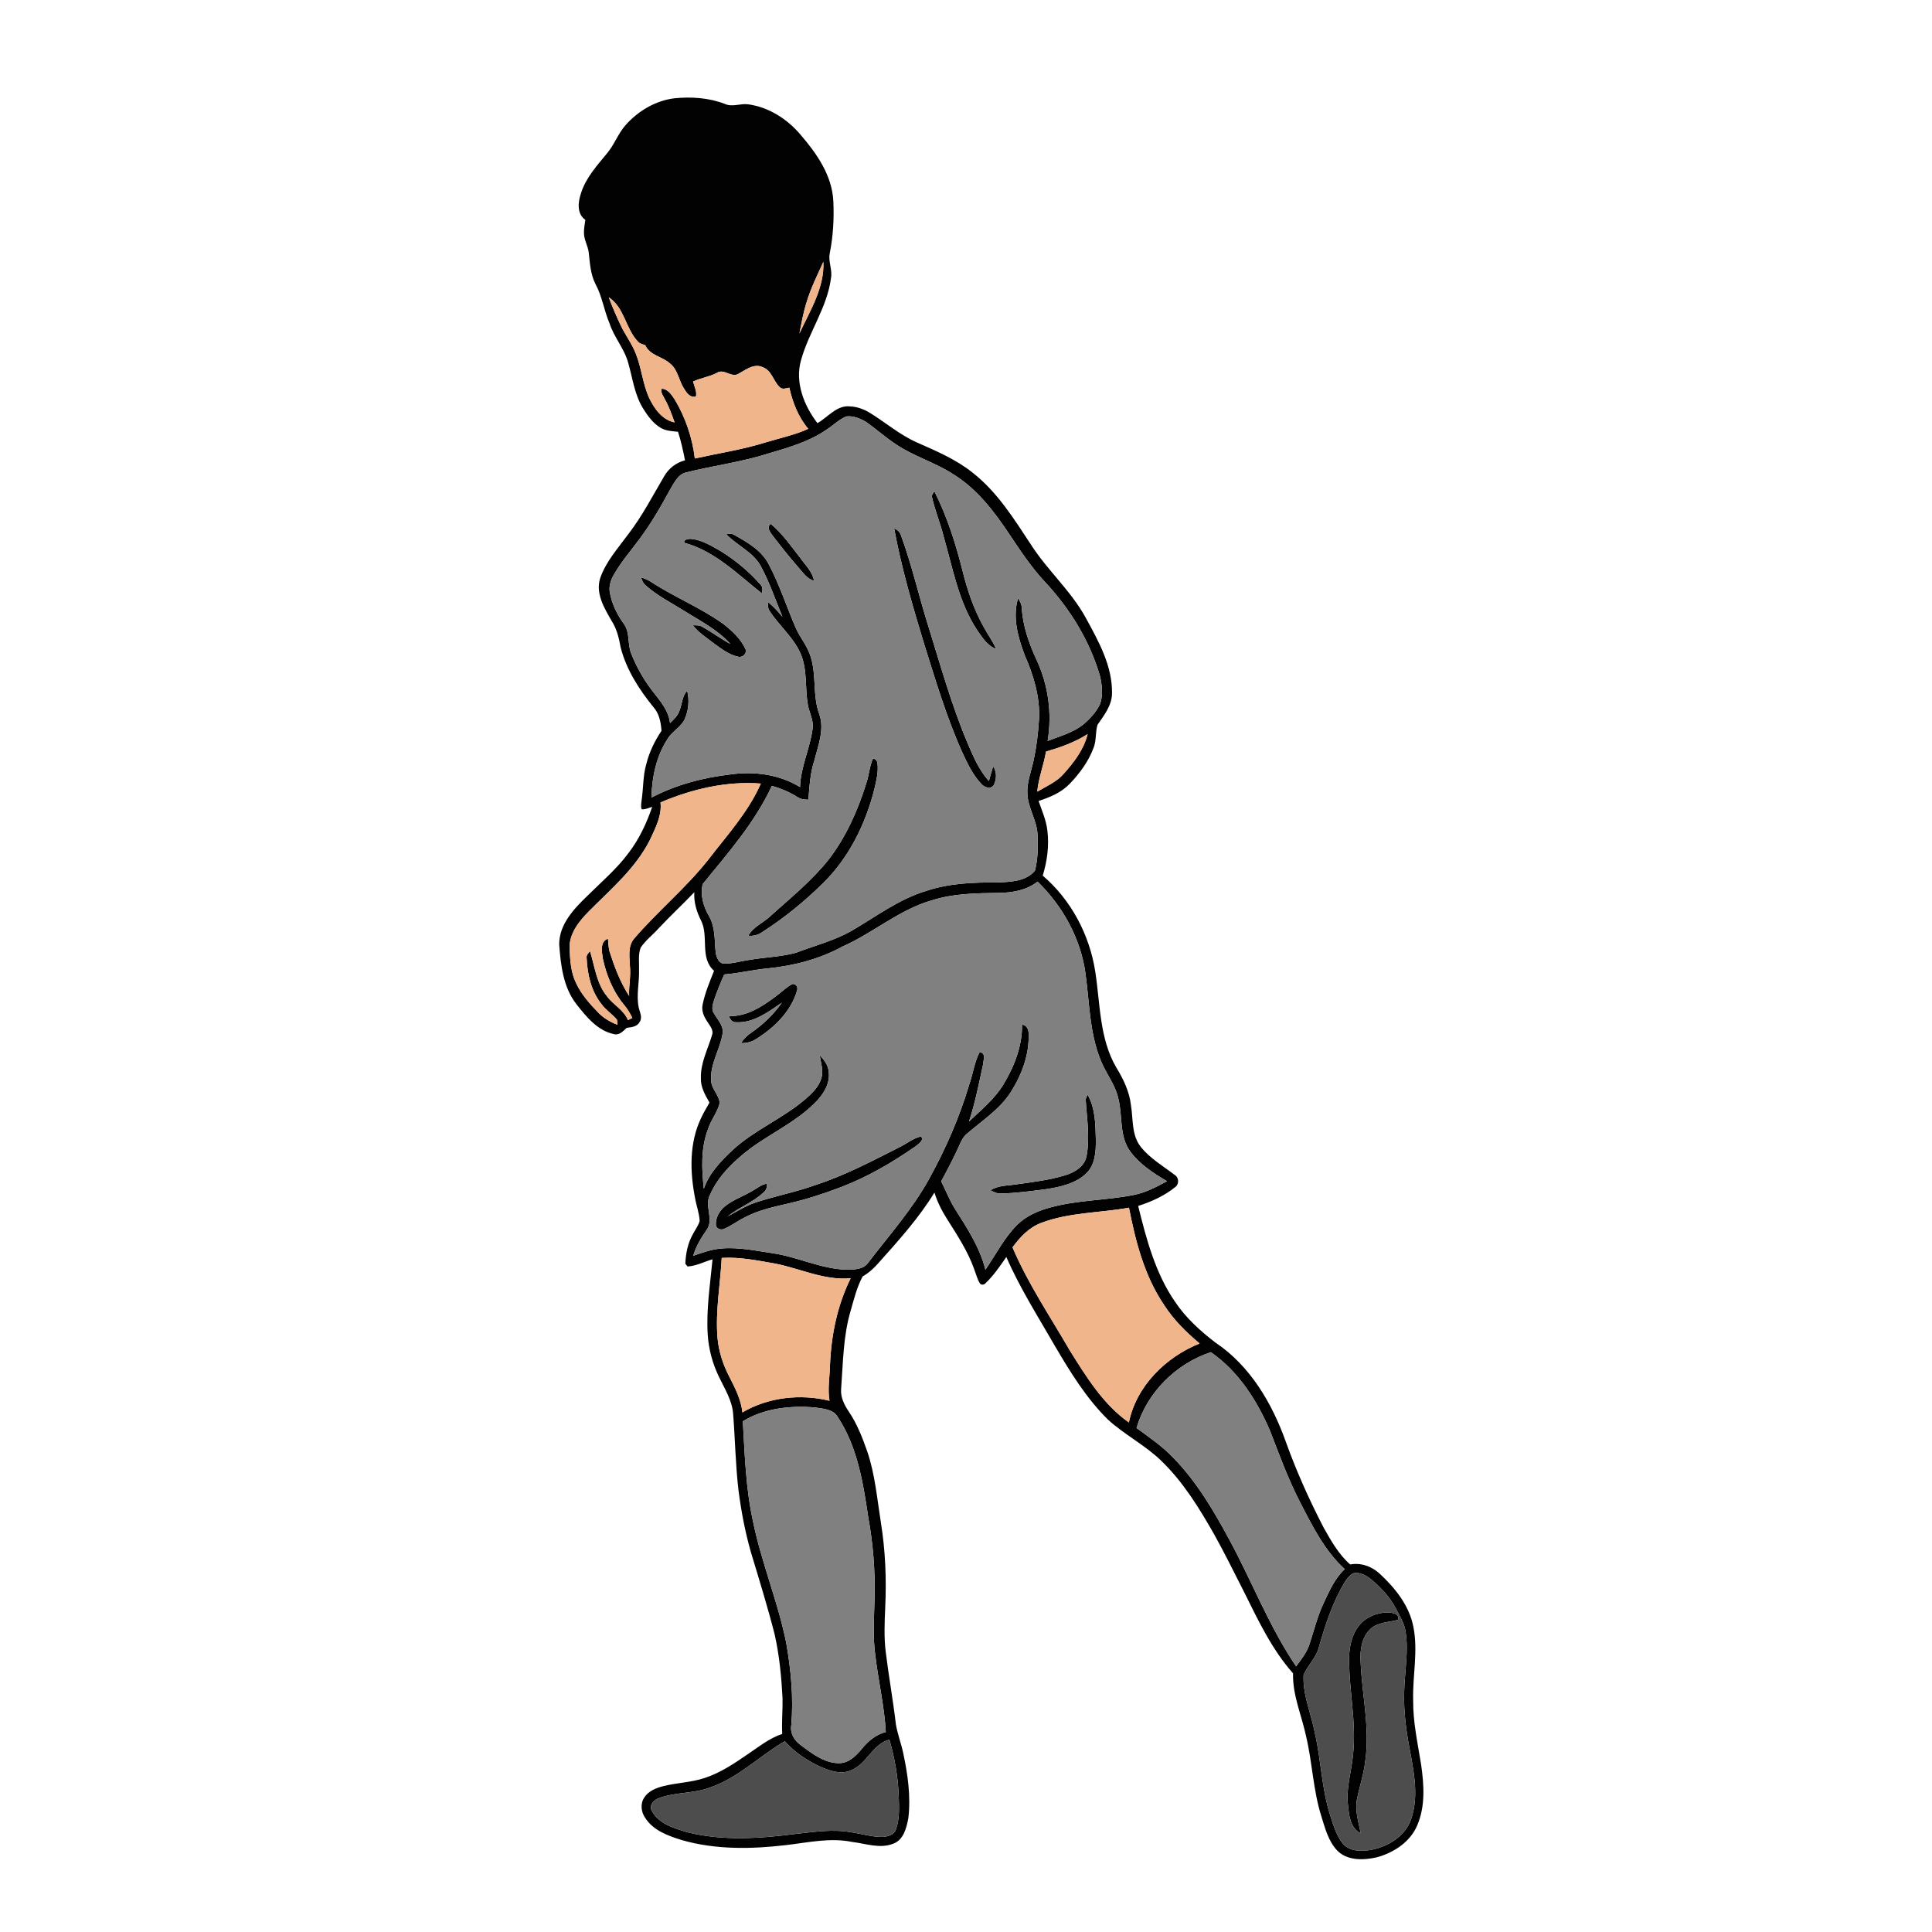 <?xml version="1.0" encoding="UTF-8" ?>
<!DOCTYPE svg PUBLIC "-//W3C//DTD SVG 1.1//EN" "http://www.w3.org/Graphics/SVG/1.1/DTD/svg11.dtd">
<svg width="1000pt" height="1000pt" viewBox="0 0 1000 1000" version="1.1" xmlns="http://www.w3.org/2000/svg">
    <g id="#020202ff">
        <path fill="#020202" opacity="1.00"
            d=" M 323.76 64.81 C 330.23 57.47 339.20 52.12 348.99 50.88 C 357.77 50.00 366.82 50.58 375.13 53.76 C 378.97 55.57 383.07 53.49 387.07 53.97 C 397.77 55.38 407.42 61.52 414.32 69.69 C 422.71 79.41 430.70 90.81 431.33 104.09 C 431.76 113.10 431.25 122.19 429.49 131.05 C 428.57 135.40 430.97 139.64 430.11 144.02 C 428.14 159.18 418.63 171.85 414.62 186.40 C 411.33 197.83 416.14 209.96 423.11 219.02 C 428.58 215.92 433.15 209.55 440.07 210.36 C 443.71 210.52 447.21 211.81 450.30 213.72 C 458.53 218.79 465.94 225.26 474.88 229.14 C 484.77 233.51 494.86 237.80 503.37 244.61 C 516.05 254.49 524.67 268.30 533.39 281.54 C 541.96 295.06 554.35 305.76 562.05 319.88 C 568.65 331.97 575.82 344.76 575.58 358.95 C 575.48 365.22 571.45 370.25 568.07 375.14 C 566.91 378.96 567.55 383.20 566.06 387.00 C 563.44 394.08 558.86 400.30 553.66 405.71 C 549.33 410.24 543.42 412.68 537.57 414.59 C 539.31 419.63 541.53 424.59 542.13 429.94 C 543.09 437.76 542.01 445.72 539.72 453.22 C 554.42 465.79 563.98 483.89 566.91 502.94 C 569.49 519.53 569.03 537.36 577.68 552.34 C 581.41 558.42 584.62 565.01 585.40 572.19 C 586.57 579.36 585.65 587.48 590.41 593.55 C 595.20 599.59 601.99 603.51 608.03 608.14 C 610.19 609.37 610.39 612.83 608.42 614.33 C 602.78 618.93 596.02 622.01 589.11 624.19 C 593.37 641.39 598.01 659.05 608.22 673.82 C 613.75 682.11 621.24 688.87 629.09 694.91 C 647.05 706.89 658.46 726.37 665.57 746.33 C 671.04 761.60 677.71 776.42 685.18 790.81 C 689.01 797.58 692.92 804.56 698.84 809.76 C 704.48 808.71 710.19 810.80 714.29 814.69 C 722.20 822.06 729.43 831.07 731.54 841.95 C 734.10 854.53 731.11 867.28 731.45 879.95 C 731.32 891.30 733.83 902.42 735.60 913.57 C 737.06 923.85 737.80 934.82 733.63 944.61 C 730.05 953.35 721.39 959.00 712.54 961.36 C 705.73 962.91 697.44 963.18 692.15 957.85 C 687.56 952.99 685.84 946.27 683.91 940.06 C 679.68 926.62 679.28 912.40 676.04 898.74 C 673.75 887.87 668.96 877.40 669.28 866.11 C 658.31 853.76 651.23 838.68 643.94 824.03 C 638.89 814.12 633.99 804.14 628.59 794.43 C 620.79 780.71 612.44 767.03 600.98 756.02 C 592.57 747.88 581.92 742.56 573.33 734.65 C 562.42 723.82 554.24 710.66 546.50 697.48 C 537.64 682.04 527.99 666.98 520.88 650.61 C 517.59 655.37 514.29 660.21 510.08 664.22 C 509.30 665.14 507.68 665.26 507.07 664.09 C 505.76 661.81 505.13 659.23 504.20 656.81 C 500.95 647.72 495.65 639.59 490.52 631.49 C 487.67 627.04 485.21 622.32 483.67 617.26 C 475.54 630.55 465.04 642.15 454.70 653.72 C 452.35 656.43 449.68 658.89 446.53 660.64 C 443.56 666.15 442.06 672.24 440.36 678.22 C 436.39 691.45 436.39 705.35 435.36 719.00 C 435.02 723.27 437.02 727.20 439.34 730.64 C 443.61 736.96 446.39 744.13 448.90 751.29 C 452.93 763.16 453.98 775.71 455.94 788.02 C 458.28 802.54 458.88 817.32 458.19 832.01 C 457.86 839.69 457.50 847.42 458.46 855.09 C 459.99 867.59 462.25 880.00 463.71 892.52 C 464.58 897.58 466.45 902.41 467.51 907.43 C 469.87 918.41 471.47 929.76 470.17 940.98 C 469.22 946.01 467.72 952.39 462.30 954.31 C 455.40 957.04 448.06 954.20 441.08 953.39 C 429.74 951.05 418.29 953.69 407.02 955.00 C 389.00 957.14 370.35 957.47 352.78 952.39 C 345.78 950.21 338.14 947.46 334.00 940.99 C 331.83 937.97 331.32 933.64 333.43 930.46 C 335.60 927.02 339.59 925.43 343.38 924.49 C 350.36 922.74 357.66 922.60 364.53 920.35 C 372.97 917.64 380.35 912.57 387.58 907.60 C 393.12 903.87 398.44 899.59 404.88 897.49 C 404.54 891.32 405.16 885.16 405.04 879.01 C 404.47 867.93 403.40 856.83 400.97 846.00 C 397.30 831.60 392.89 817.41 388.60 803.19 C 385.65 792.80 383.63 782.14 382.25 771.43 C 380.70 758.31 380.50 745.07 379.48 731.91 C 378.99 724.91 375.12 718.88 372.17 712.72 C 368.82 705.86 366.80 698.35 366.31 690.73 C 365.50 677.69 367.60 664.75 368.80 651.81 C 364.50 653.05 360.40 655.29 355.87 655.53 C 355.58 655.18 355.01 654.47 354.72 654.11 C 354.95 648.79 356.01 643.36 358.70 638.70 C 359.87 636.48 361.41 634.44 362.14 632.02 C 361.96 627.92 360.42 624.03 359.74 620.01 C 357.10 606.40 356.73 591.66 362.80 578.87 C 364.10 576.06 365.69 573.40 367.22 570.70 C 365.02 566.79 362.58 562.68 362.78 558.02 C 362.55 550.16 366.37 543.11 368.54 535.79 C 369.55 533.11 367.34 530.91 366.10 528.79 C 364.35 526.24 362.97 523.15 363.67 519.99 C 364.90 513.94 367.31 508.20 369.60 502.49 C 361.98 495.74 367.06 484.61 362.82 476.39 C 360.56 471.85 359.03 466.92 359.39 461.80 C 353.26 468.20 346.76 474.25 340.70 480.73 C 337.72 484.04 334.05 486.79 331.59 490.54 C 330.21 494.17 330.91 498.18 330.77 501.98 C 330.98 508.51 329.24 515.08 330.62 521.56 C 331.15 523.98 332.71 526.71 331.03 529.05 C 329.72 531.48 326.79 531.68 324.38 532.01 C 322.60 533.61 320.70 535.89 318.00 535.31 C 309.33 533.58 303.48 526.28 298.30 519.70 C 291.54 511.00 290.24 499.61 289.45 488.99 C 289.31 478.63 296.91 470.55 303.89 463.83 C 311.22 456.52 319.23 449.80 325.40 441.42 C 330.85 434.30 334.68 426.08 337.57 417.63 C 335.78 418.14 334.04 419.08 332.13 418.88 C 331.52 417.39 331.98 415.77 332.09 414.25 C 333.05 407.99 332.74 401.55 334.54 395.43 C 336.06 389.26 338.88 383.51 342.39 378.26 C 342.06 373.85 341.23 369.30 338.15 365.92 C 330.73 356.77 324.18 346.58 321.23 335.05 C 320.41 330.30 319.24 325.52 316.61 321.43 C 312.83 314.82 308.21 307.35 310.60 299.43 C 313.56 290.67 319.94 283.69 325.31 276.34 C 332.43 267.07 337.80 256.66 343.71 246.63 C 346.04 242.48 349.94 239.44 354.56 238.26 C 353.57 233.28 352.51 228.30 350.93 223.48 C 347.78 223.18 344.44 223.04 341.70 221.29 C 337.80 218.89 335.10 215.03 332.73 211.21 C 328.43 204.14 327.44 195.79 325.20 187.97 C 323.26 180.53 317.86 174.68 315.50 167.40 C 312.64 160.70 311.67 153.31 308.15 146.88 C 305.67 141.93 305.34 136.33 304.76 130.93 C 304.42 127.53 302.46 124.51 302.27 121.08 C 302.15 118.63 302.63 116.22 302.97 113.81 C 298.39 110.58 299.19 104.40 300.80 99.77 C 303.35 91.84 309.09 85.62 314.25 79.31 C 317.98 74.84 319.91 69.18 323.76 64.81 M 417.51 156.38 C 415.81 161.67 414.85 167.16 413.78 172.60 C 419.26 160.83 426.77 148.99 426.18 135.51 C 423.07 142.38 419.67 149.15 417.51 156.38 M 315.09 153.88 C 316.98 158.87 319.07 163.80 321.39 168.61 C 323.75 173.54 327.11 177.95 329.11 183.06 C 332.07 190.48 332.67 198.63 335.98 205.93 C 338.66 211.52 342.69 217.28 349.17 218.64 C 347.73 214.59 346.30 210.49 344.17 206.74 C 343.34 205.00 341.81 203.25 342.49 201.20 C 345.72 201.28 347.58 204.36 349.22 206.74 C 354.80 216.04 358.35 226.54 359.65 237.31 C 372.02 234.57 384.61 232.67 396.73 228.86 C 403.96 226.65 411.45 225.13 418.35 221.95 C 413.21 215.90 410.28 208.33 408.55 200.67 C 406.89 200.92 404.97 201.82 403.59 200.41 C 400.26 197.33 399.51 191.83 394.88 190.10 C 390.40 187.93 386.11 191.33 382.36 193.41 C 378.66 195.81 374.73 190.56 371.08 192.99 C 367.17 195.05 362.72 195.62 358.72 197.47 C 359.34 200.04 360.83 202.56 360.22 205.27 C 357.25 206.08 355.28 203.23 353.98 201.03 C 351.31 196.90 350.88 191.37 346.83 188.18 C 342.85 184.47 336.40 184.10 333.99 178.68 C 332.70 178.16 331.16 177.98 330.23 176.84 C 323.77 170.10 323.26 159.25 315.09 153.88 M 427.55 222.57 C 418.57 228.75 407.94 231.69 397.62 234.77 C 383.80 239.16 369.36 241.00 355.33 244.48 C 351.06 245.36 349.10 249.65 347.06 253.02 C 342.19 261.97 337.11 270.83 331.00 279.01 C 326.43 285.15 321.38 290.99 317.60 297.69 C 316.19 300.20 315.22 303.09 315.55 306.01 C 316.50 312.22 319.31 317.98 322.99 323.02 C 326.19 327.54 324.69 333.40 326.74 338.30 C 328.96 344.03 331.91 349.47 335.41 354.52 C 339.69 360.80 345.92 366.29 346.81 374.28 C 348.77 372.35 350.91 370.42 351.74 367.70 C 353.14 364.34 353.01 360.25 355.69 357.52 C 356.93 362.44 356.42 367.74 354.34 372.36 C 352.45 376.31 348.24 378.36 345.87 381.96 C 339.76 391.02 337.47 402.05 337.17 412.83 C 349.91 406.15 364.04 402.46 378.28 400.81 C 390.51 399.12 403.47 400.84 414.11 407.40 C 414.38 396.93 419.31 387.37 420.61 377.08 C 421.22 372.85 418.91 369.03 418.19 364.98 C 416.56 356.25 418.01 346.95 414.50 338.59 C 410.89 330.03 403.42 324.06 398.45 316.40 C 397.36 315.04 397.50 313.27 397.59 311.65 C 400.33 313.89 402.69 316.54 404.97 319.22 C 401.38 310.49 398.32 301.49 393.85 293.16 C 389.85 285.69 381.54 282.44 375.89 276.52 C 377.26 276.33 378.79 276.01 380.04 276.86 C 386.87 280.68 394.17 284.84 397.90 292.06 C 403.63 302.85 407.29 314.58 412.21 325.73 C 414.57 330.62 418.20 334.90 419.69 340.19 C 422.66 349.81 420.54 360.25 424.10 369.72 C 426.83 377.60 423.49 385.78 421.57 393.45 C 419.33 400.05 419.01 407.01 418.42 413.89 C 416.36 413.98 414.31 413.65 412.59 412.46 C 408.53 409.92 404.11 408.06 399.51 406.76 C 390.75 425.74 376.79 441.55 363.72 457.59 C 362.38 463.26 364.02 469.13 366.93 474.04 C 370.31 479.82 369.79 486.68 370.45 493.09 C 370.83 495.50 372.08 498.83 375.00 498.79 C 379.44 498.77 383.72 497.40 388.10 496.80 C 396.04 495.44 404.19 495.27 411.98 493.16 C 421.59 489.44 431.75 486.96 440.74 481.79 C 453.36 474.50 465.20 465.40 479.33 461.15 C 491.12 457.19 503.68 456.66 516.01 456.78 C 522.80 456.46 531.06 456.35 535.70 450.60 C 537.25 444.54 537.31 438.14 537.02 431.92 C 536.70 424.61 532.10 418.31 531.78 411.00 C 531.42 405.12 533.67 399.55 534.91 393.90 C 536.49 386.71 537.38 379.38 537.81 372.03 C 538.34 360.72 534.99 349.67 530.50 339.41 C 526.94 330.09 523.95 319.57 526.94 309.69 C 528.05 311.25 528.88 313.00 528.87 314.96 C 529.50 324.20 532.61 333.06 536.47 341.41 C 542.60 354.48 544.63 369.27 542.25 383.52 C 548.61 381.02 555.49 379.24 560.88 374.84 C 564.30 371.93 567.43 368.49 569.39 364.40 C 571.03 359.75 570.42 354.61 569.34 349.90 C 564.04 331.63 553.77 315.02 540.84 301.17 C 533.83 293.67 528.16 285.07 522.47 276.57 C 514.60 264.77 505.74 253.07 493.48 245.52 C 484.15 239.43 473.24 236.32 463.97 230.14 C 458.55 226.59 453.72 222.26 448.45 218.51 C 445.37 216.65 441.70 215.12 438.05 215.54 C 434.14 217.19 431.11 220.32 427.55 222.57 M 541.42 389.00 C 540.23 396.00 537.54 402.67 536.88 409.76 C 541.61 406.96 546.88 404.75 550.57 400.51 C 555.91 394.54 560.99 387.92 562.94 379.99 C 556.33 384.17 548.91 386.87 541.42 389.00 M 341.88 415.35 C 342.64 422.25 339.26 428.51 336.49 434.56 C 329.09 449.37 316.25 460.18 304.78 471.72 C 299.69 476.89 294.51 483.28 294.81 490.97 C 295.12 496.97 295.43 503.23 298.13 508.73 C 300.85 514.66 305.24 519.61 309.77 524.21 C 312.49 527.04 315.94 529.01 319.58 530.42 C 319.55 529.52 319.47 528.65 319.33 527.78 C 316.87 524.87 313.56 522.79 311.31 519.69 C 305.98 513.00 304.03 504.31 303.64 495.94 C 303.35 494.43 304.49 493.37 305.40 492.37 C 307.88 500.27 308.73 509.10 314.21 515.70 C 317.43 520.17 322.93 522.72 325.03 528.03 C 325.59 527.75 326.73 527.17 327.29 526.88 C 326.12 524.41 324.69 522.07 322.91 519.99 C 317.25 513.12 313.84 504.66 311.99 496.02 C 311.52 492.61 310.46 487.30 314.67 485.88 C 314.91 488.06 314.92 490.28 315.48 492.42 C 318.05 500.44 321.02 508.41 325.64 515.50 C 325.38 510.32 326.63 505.19 326.04 500.02 C 325.84 495.36 324.92 490.01 328.03 486.05 C 340.14 471.88 354.67 459.96 366.30 445.36 C 376.09 432.57 387.25 420.50 393.80 405.58 C 376.04 404.19 358.15 408.41 341.88 415.35 M 517.04 462.16 C 505.32 462.33 493.36 462.44 482.09 466.08 C 465.24 470.98 451.85 482.98 435.97 489.98 C 424.07 496.51 410.70 499.90 397.26 501.25 C 389.75 501.97 382.39 503.76 374.86 504.38 C 372.93 508.78 371.07 513.22 369.56 517.79 C 368.92 519.94 368.09 522.48 369.54 524.51 C 371.38 527.82 374.68 530.85 374.02 535.01 C 372.69 543.17 367.57 550.55 368.08 559.06 C 368.04 563.53 372.27 566.64 372.51 570.99 C 371.33 575.80 367.96 579.72 366.47 584.44 C 362.69 594.27 363.19 605.04 364.29 615.32 C 367.04 607.24 373.12 600.96 379.21 595.24 C 390.57 584.78 405.24 578.93 416.91 568.86 C 420.36 565.86 423.91 562.47 425.18 557.92 C 426.33 554.04 424.80 550.10 424.33 546.24 C 426.63 548.63 428.76 551.46 428.97 554.90 C 429.74 561.36 425.74 567.10 421.29 571.35 C 411.83 580.65 399.67 586.33 388.99 593.99 C 380.33 600.51 371.96 608.29 367.53 618.37 C 364.37 624.27 369.82 631.14 365.69 636.70 C 362.86 640.83 360.20 645.13 358.82 649.99 C 363.40 648.42 368.01 646.74 372.87 646.27 C 382.00 645.35 391.04 647.37 400.03 648.68 C 412.88 650.57 424.83 656.76 437.93 657.18 C 441.95 657.16 446.86 657.22 449.41 653.51 C 460.28 639.29 472.35 625.81 480.99 610.03 C 489.50 594.59 496.61 578.35 501.65 561.43 C 503.59 555.90 504.32 549.94 506.99 544.68 C 510.53 544.73 508.96 548.88 508.81 551.10 C 506.64 560.94 504.74 570.89 501.56 580.47 C 507.88 574.47 514.80 568.85 519.38 561.30 C 524.99 551.96 529.19 541.38 529.00 530.31 C 531.39 530.64 532.46 532.80 532.40 535.02 C 532.86 545.77 528.86 556.28 523.20 565.26 C 517.52 574.14 508.50 579.93 500.66 586.68 C 498.72 588.19 497.60 590.42 496.64 592.63 C 493.80 599.07 490.47 605.27 487.16 611.47 C 489.57 616.19 491.45 621.18 494.28 625.68 C 500.57 635.60 507.15 645.64 510.05 657.19 C 515.36 649.51 519.62 640.97 526.20 634.25 C 531.15 629.21 537.86 626.41 544.61 624.73 C 558.43 621.08 572.88 621.29 586.85 618.51 C 592.99 617.28 598.58 614.36 604.03 611.40 C 597.03 607.25 589.89 602.65 585.01 596.00 C 579.29 588.19 581.09 578.02 578.96 569.10 C 577.71 562.83 573.95 557.57 571.13 551.98 C 563.93 537.06 564.06 520.13 561.87 504.06 C 559.43 485.87 550.11 469.08 537.07 456.33 C 531.37 460.79 524.10 462.07 517.04 462.16 M 539.05 632.92 C 532.72 635.24 527.96 640.30 524.08 645.64 C 532.11 664.49 543.64 681.52 553.85 699.20 C 562.34 712.73 571.02 726.91 584.31 736.27 C 588.14 717.40 603.44 702.40 620.92 695.38 C 613.95 689.57 607.44 683.11 602.52 675.45 C 592.37 660.47 587.77 642.64 584.35 625.11 C 569.28 627.82 553.54 627.47 539.05 632.92 M 373.56 651.10 C 372.82 664.84 370.26 678.55 371.37 692.35 C 371.97 699.43 374.23 706.29 377.49 712.58 C 380.49 718.43 383.57 724.41 384.27 731.06 C 397.62 723.16 414.38 721.36 429.34 725.03 C 428.33 719.05 429.41 713.03 429.59 707.03 C 430.16 691.40 433.33 675.67 440.32 661.60 C 426.96 662.89 414.58 656.77 401.79 654.14 C 392.46 652.51 383.08 650.52 373.56 651.10 M 588.28 739.13 C 594.87 743.98 601.72 748.62 607.37 754.61 C 619.35 766.86 628.11 781.76 636.21 796.74 C 648.05 818.51 656.89 841.91 670.86 862.48 C 673.60 858.88 676.45 855.22 677.85 850.85 C 680.15 843.87 681.87 836.68 685.00 830.00 C 687.98 823.68 690.80 817.02 696.04 812.19 C 685.74 802.81 679.39 790.11 673.10 777.90 C 666.86 765.92 662.24 753.22 657.40 740.64 C 650.63 724.93 641.02 709.76 626.72 699.89 C 608.64 705.87 593.65 720.78 588.28 739.13 M 384.49 735.65 C 385.49 752.83 385.99 770.14 389.66 787.01 C 393.97 808.46 402.60 828.78 406.93 850.24 C 409.41 864.34 410.79 878.73 409.56 893.04 C 408.88 897.22 411.23 901.01 414.56 903.34 C 420.29 907.62 426.56 912.49 434.02 912.62 C 439.26 912.74 443.12 908.80 446.20 905.06 C 449.42 901.13 453.46 897.74 458.49 896.49 C 457.77 883.24 454.65 870.27 453.10 857.11 C 451.66 847.14 452.46 837.05 452.68 827.03 C 453.03 812.95 451.89 798.85 449.35 785.00 C 446.73 767.20 443.73 748.70 433.59 733.41 C 431.31 729.35 426.10 729.20 422.02 728.52 C 409.26 727.41 395.61 728.84 384.49 735.65 M 700.41 814.35 C 698.69 815.26 697.45 816.83 696.36 818.40 C 689.88 828.95 686.01 840.79 682.65 852.63 C 681.28 858.10 676.84 861.94 674.73 867.00 C 674.25 877.54 678.83 887.39 680.70 897.61 C 683.80 911.24 684.08 925.40 688.27 938.80 C 689.95 944.08 691.47 949.65 694.93 954.10 C 698.56 958.49 704.85 958.35 709.96 957.42 C 718.72 955.69 727.57 950.22 730.45 941.37 C 734.07 930.79 732.21 919.38 730.27 908.66 C 728.07 897.57 726.35 886.30 726.82 874.96 C 727.11 864.92 729.09 854.85 727.57 844.83 C 726.98 840.35 724.53 836.48 722.48 832.56 C 719.48 826.83 715.03 821.98 710.12 817.84 C 707.44 815.63 704.02 813.50 700.41 814.35 M 440.38 916.36 C 435.16 918.62 429.46 916.56 424.56 914.44 C 417.70 911.25 411.23 906.96 406.20 901.25 C 393.06 908.94 382.02 920.33 367.33 925.28 C 358.81 928.47 349.36 927.51 340.89 930.79 C 338.27 931.67 335.74 934.64 337.47 937.42 C 341.04 944.08 348.96 946.27 355.67 948.35 C 374.11 952.95 393.41 951.64 412.07 949.20 C 421.46 948.19 430.99 946.65 440.39 948.36 C 445.96 949.10 451.41 950.93 457.07 950.78 C 459.63 950.54 462.86 949.68 463.73 946.91 C 465.67 941.51 465.38 935.64 465.18 930.00 C 464.85 919.98 463.15 910.03 460.34 900.42 C 451.51 902.79 448.69 913.14 440.38 916.36 Z" />
        <path fill="#020202" opacity="1.00"
            d=" M 482.49 257.70 C 481.96 256.38 482.87 255.31 483.67 254.37 C 490.28 267.48 494.75 281.59 498.30 295.81 C 500.72 305.59 504.05 315.21 508.91 324.07 C 511.07 328.05 513.73 331.75 515.62 335.88 C 511.03 334.32 508.46 329.95 505.80 326.22 C 496.18 311.69 493.22 294.23 488.44 277.79 C 486.78 270.99 484.05 264.51 482.49 257.70 Z" />
        <path fill="#020202" opacity="1.00"
            d=" M 399.85 277.16 C 398.63 275.41 396.58 272.91 398.94 271.15 C 404.95 276.16 409.45 282.67 414.23 288.80 C 416.88 292.55 420.54 295.89 421.34 300.63 C 417.72 299.63 415.65 296.39 413.30 293.76 C 408.61 288.40 404.20 282.79 399.85 277.16 Z" />
        <path fill="#020202" opacity="1.00"
            d=" M 462.82 273.54 C 464.65 274.17 465.95 275.55 466.47 277.41 C 472.01 292.60 475.56 308.40 480.41 323.81 C 486.73 344.14 492.43 364.73 500.71 384.38 C 503.68 391.37 506.70 398.56 511.85 404.27 C 512.54 401.71 513.26 399.16 514.06 396.63 C 515.98 399.54 515.94 403.40 514.33 406.42 C 512.79 408.69 509.56 407.58 508.05 405.88 C 503.48 401.11 500.65 395.00 497.91 389.07 C 489.77 370.86 484.12 351.69 478.14 332.70 C 472.23 313.21 466.50 293.59 462.82 273.54 Z" />
        <path fill="#020202" opacity="1.00"
            d=" M 354.45 281.03 C 353.21 279.43 355.91 279.14 356.96 278.90 C 362.77 279.11 367.90 282.37 372.83 285.14 C 380.53 289.86 387.59 295.70 393.55 302.50 C 394.93 303.74 394.68 305.53 394.40 307.18 C 381.93 297.40 370.17 285.34 354.45 281.03 Z" />
        <path fill="#020202" opacity="1.00"
            d=" M 331.80 298.85 C 333.55 299.42 335.28 300.10 336.85 301.10 C 348.89 308.99 362.41 314.43 374.17 322.78 C 378.83 326.41 383.48 330.63 385.92 336.11 C 386.63 338.41 384.34 340.47 382.11 339.93 C 377.20 338.91 373.17 335.63 369.18 332.79 C 365.55 329.88 361.45 327.42 358.62 323.65 C 360.27 323.71 362.05 323.48 363.52 324.44 C 368.49 327.17 373.02 330.63 378.02 333.30 C 371.36 325.82 362.28 321.35 353.96 316.08 C 347.21 311.88 340.00 308.25 334.06 302.88 C 332.81 301.87 332.31 300.30 331.80 298.85 Z" />
        <path fill="#020202" opacity="1.00"
            d=" M 448.35 405.54 C 449.80 401.30 450.04 396.72 451.84 392.61 C 453.21 392.87 453.99 393.66 454.17 394.98 C 454.76 399.50 453.59 404.02 452.59 408.40 C 448.03 426.47 439.46 443.91 426.07 457.08 C 416.42 466.59 405.85 475.19 394.45 482.51 C 392.35 484.00 389.86 484.58 387.31 484.33 C 389.87 479.60 395.27 477.60 398.99 473.94 C 409.32 464.67 420.20 455.82 428.89 444.92 C 437.89 433.24 443.98 419.55 448.35 405.54 Z" />
        <path fill="#020202" opacity="1.00"
            d=" M 401.00 516.12 C 404.06 513.90 406.75 511.15 410.09 509.33 C 412.05 509.03 413.19 511.01 412.56 512.73 C 409.40 523.51 400.90 531.81 391.62 537.65 C 389.23 539.29 386.38 540.00 383.50 539.90 C 385.01 537.62 386.97 535.71 389.25 534.22 C 395.22 530.07 400.51 524.94 404.70 518.98 C 397.63 523.81 390.00 529.59 380.98 529.12 C 378.98 529.22 377.85 527.62 377.27 525.93 C 386.23 526.22 394.09 521.28 401.00 516.12 Z" />
        <path fill="#020202" opacity="1.00"
            d=" M 561.94 568.93 C 562.18 568.33 562.65 567.13 562.89 566.53 C 567.01 573.59 566.99 582.06 567.21 589.99 C 567.28 595.98 566.89 602.78 562.36 607.25 C 556.89 612.55 549.11 614.30 541.83 615.46 C 533.89 616.48 525.93 617.62 517.92 617.75 C 516.02 617.89 514.33 616.91 512.70 616.11 C 516.64 613.48 521.52 613.75 526.02 613.03 C 534.47 611.85 543.02 610.82 551.22 608.36 C 556.20 606.88 561.50 603.74 562.43 598.18 C 564.23 588.49 562.50 578.63 561.94 568.93 Z" />
        <path fill="#020202" opacity="1.00"
            d=" M 465.66 593.73 C 469.37 591.92 472.67 589.10 476.78 588.21 C 478.32 590.39 475.54 591.88 474.14 593.17 C 462.03 601.59 449.19 609.15 435.38 614.42 C 426.67 617.73 417.81 620.67 408.73 622.76 C 400.73 624.64 392.52 626.30 385.23 630.26 C 381.69 632.02 378.52 634.47 374.87 636.02 C 373.24 636.89 370.69 636.05 370.56 634.05 C 370.27 630.52 372.20 627.07 374.76 624.75 C 379.47 620.79 385.48 618.95 390.63 615.68 C 392.66 614.53 394.56 612.87 396.99 612.71 C 397.17 614.40 396.59 616.07 395.27 617.17 C 389.76 622.34 382.46 624.94 376.59 629.62 C 381.63 626.93 386.50 623.81 392.01 622.11 C 402.05 618.88 412.45 616.87 422.38 613.26 C 437.48 608.34 451.53 600.87 465.66 593.73 Z" />
        <path fill="#020202" opacity="1.00"
            d=" M 703.39 841.45 C 706.84 837.00 712.55 834.74 718.07 834.58 C 720.38 834.70 724.60 835.08 723.60 838.43 C 718.78 839.77 713.14 839.56 709.28 843.22 C 704.78 847.48 703.88 854.11 704.25 860.01 C 704.92 877.35 709.25 894.66 706.58 912.04 C 705.84 918.54 703.66 924.75 702.39 931.15 C 701.20 937.18 703.19 943.12 704.34 948.98 C 698.76 946.21 698.21 939.40 697.68 933.94 C 696.69 925.26 699.57 916.84 700.33 908.26 C 702.18 891.46 698.14 874.78 698.30 857.99 C 698.41 852.17 699.70 846.10 703.39 841.45 Z" />
    </g>
    <g id="#f0b58bff">
        <path fill="#f0b58b" opacity="1.00"
            d=" M 417.51 156.38 C 419.67 149.15 423.07 142.38 426.18 135.51 C 426.77 148.99 419.26 160.83 413.78 172.60 C 414.85 167.16 415.81 161.67 417.51 156.38 Z" />
        <path fill="#f0b58b" opacity="1.00"
            d=" M 315.09 153.88 C 323.26 159.25 323.77 170.10 330.23 176.84 C 331.16 177.98 332.70 178.16 333.99 178.68 C 336.40 184.10 342.85 184.47 346.83 188.18 C 350.88 191.37 351.31 196.90 353.98 201.03 C 355.28 203.23 357.25 206.08 360.22 205.27 C 360.83 202.56 359.34 200.04 358.72 197.47 C 362.72 195.62 367.17 195.05 371.08 192.99 C 374.73 190.56 378.66 195.81 382.36 193.41 C 386.11 191.33 390.40 187.93 394.88 190.10 C 399.51 191.83 400.26 197.33 403.59 200.41 C 404.97 201.82 406.89 200.92 408.55 200.67 C 410.28 208.33 413.21 215.90 418.35 221.95 C 411.45 225.13 403.96 226.65 396.73 228.86 C 384.61 232.67 372.02 234.57 359.65 237.31 C 358.35 226.54 354.80 216.04 349.22 206.74 C 347.58 204.36 345.72 201.28 342.49 201.20 C 341.81 203.25 343.34 205.00 344.17 206.74 C 346.30 210.49 347.73 214.59 349.17 218.64 C 342.69 217.28 338.66 211.52 335.98 205.93 C 332.67 198.63 332.07 190.48 329.11 183.06 C 327.11 177.95 323.75 173.54 321.39 168.61 C 319.07 163.80 316.98 158.87 315.09 153.88 Z" />
        <path fill="#f0b58b" opacity="1.00"
            d=" M 541.42 389.00 C 548.91 386.87 556.33 384.17 562.94 379.99 C 560.99 387.92 555.91 394.54 550.57 400.51 C 546.88 404.75 541.61 406.96 536.88 409.76 C 537.54 402.67 540.23 396.00 541.42 389.00 Z" />
        <path fill="#f0b58b" opacity="1.00"
            d=" M 341.88 415.35 C 358.15 408.41 376.04 404.19 393.80 405.58 C 387.25 420.50 376.09 432.57 366.30 445.36 C 354.67 459.96 340.14 471.88 328.03 486.05 C 324.92 490.01 325.84 495.36 326.04 500.02 C 326.63 505.19 325.38 510.32 325.64 515.50 C 321.02 508.41 318.05 500.44 315.48 492.42 C 314.92 490.28 314.91 488.06 314.67 485.88 C 310.46 487.30 311.52 492.61 311.99 496.02 C 313.84 504.66 317.25 513.12 322.91 519.99 C 324.69 522.07 326.12 524.41 327.29 526.88 C 326.73 527.17 325.59 527.75 325.03 528.03 C 322.93 522.72 317.43 520.17 314.21 515.70 C 308.73 509.10 307.88 500.27 305.40 492.37 C 304.49 493.37 303.35 494.43 303.64 495.94 C 304.03 504.31 305.98 513.00 311.31 519.69 C 313.56 522.79 316.87 524.87 319.33 527.78 C 319.47 528.65 319.55 529.52 319.58 530.42 C 315.94 529.01 312.49 527.04 309.77 524.21 C 305.24 519.61 300.85 514.66 298.13 508.73 C 295.43 503.23 295.12 496.97 294.81 490.97 C 294.51 483.28 299.69 476.89 304.78 471.72 C 316.25 460.18 329.09 449.37 336.49 434.56 C 339.26 428.51 342.64 422.25 341.88 415.35 Z" />
        <path fill="#f0b58b" opacity="1.00"
            d=" M 539.05 632.92 C 553.54 627.47 569.28 627.82 584.35 625.11 C 587.77 642.64 592.37 660.47 602.52 675.45 C 607.44 683.11 613.95 689.57 620.92 695.38 C 603.44 702.40 588.14 717.40 584.31 736.27 C 571.02 726.91 562.34 712.73 553.85 699.20 C 543.64 681.52 532.11 664.49 524.08 645.64 C 527.96 640.30 532.72 635.24 539.05 632.92 Z" />
        <path fill="#f0b58b" opacity="1.00"
            d=" M 373.56 651.10 C 383.08 650.52 392.46 652.51 401.79 654.14 C 414.58 656.77 426.96 662.89 440.32 661.60 C 433.33 675.67 430.16 691.40 429.59 707.03 C 429.41 713.03 428.33 719.05 429.34 725.03 C 414.38 721.36 397.62 723.16 384.27 731.06 C 383.57 724.41 380.49 718.43 377.49 712.58 C 374.23 706.29 371.97 699.43 371.37 692.35 C 370.26 678.55 372.82 664.84 373.56 651.10 Z" />
    </g>
    <g id="#f11b27ff">
        <path fill="grey" opacity="1.00"
            d=" M 427.55 222.57 C 431.11 220.32 434.14 217.19 438.05 215.54 C 441.70 215.12 445.37 216.65 448.45 218.51 C 453.72 222.26 458.55 226.59 463.97 230.14 C 473.24 236.32 484.15 239.43 493.48 245.52 C 505.74 253.07 514.60 264.77 522.47 276.57 C 528.16 285.07 533.83 293.67 540.84 301.17 C 553.77 315.02 564.04 331.63 569.34 349.90 C 570.42 354.61 571.03 359.75 569.39 364.40 C 567.43 368.49 564.30 371.93 560.88 374.84 C 555.49 379.24 548.61 381.02 542.25 383.52 C 544.63 369.27 542.60 354.48 536.47 341.41 C 532.61 333.06 529.50 324.20 528.87 314.96 C 528.88 313.00 528.05 311.25 526.94 309.69 C 523.95 319.57 526.94 330.09 530.50 339.41 C 534.99 349.67 538.34 360.72 537.81 372.03 C 537.38 379.38 536.49 386.71 534.91 393.90 C 533.67 399.55 531.42 405.12 531.78 411.00 C 532.10 418.31 536.70 424.61 537.02 431.92 C 537.31 438.14 537.25 444.54 535.70 450.60 C 531.06 456.35 522.80 456.46 516.01 456.78 C 503.68 456.66 491.12 457.19 479.33 461.15 C 465.20 465.40 453.36 474.50 440.74 481.79 C 431.75 486.96 421.59 489.44 411.98 493.16 C 404.19 495.27 396.04 495.44 388.10 496.80 C 383.72 497.40 379.44 498.77 375.00 498.79 C 372.08 498.83 370.83 495.50 370.45 493.09 C 369.79 486.68 370.31 479.82 366.93 474.04 C 364.02 469.13 362.38 463.26 363.72 457.59 C 376.79 441.55 390.75 425.74 399.51 406.76 C 404.11 408.06 408.53 409.92 412.59 412.46 C 414.31 413.65 416.36 413.98 418.42 413.89 C 419.01 407.01 419.33 400.05 421.57 393.45 C 423.49 385.78 426.83 377.60 424.10 369.72 C 420.54 360.25 422.66 349.81 419.69 340.19 C 418.20 334.90 414.57 330.62 412.21 325.73 C 407.29 314.58 403.63 302.85 397.90 292.06 C 394.17 284.84 386.87 280.68 380.04 276.86 C 378.79 276.01 377.26 276.33 375.89 276.52 C 381.54 282.44 389.85 285.69 393.85 293.16 C 398.32 301.49 401.38 310.49 404.97 319.22 C 402.69 316.54 400.33 313.89 397.59 311.65 C 397.50 313.27 397.36 315.04 398.45 316.40 C 403.42 324.06 410.89 330.03 414.50 338.59 C 418.01 346.95 416.56 356.25 418.19 364.98 C 418.91 369.03 421.22 372.85 420.61 377.08 C 419.31 387.37 414.38 396.93 414.11 407.40 C 403.47 400.84 390.51 399.12 378.28 400.81 C 364.04 402.46 349.91 406.15 337.17 412.83 C 337.47 402.05 339.76 391.02 345.87 381.96 C 348.24 378.36 352.45 376.31 354.34 372.36 C 356.42 367.74 356.93 362.44 355.69 357.52 C 353.01 360.25 353.14 364.34 351.74 367.70 C 350.91 370.42 348.77 372.35 346.81 374.28 C 345.92 366.29 339.69 360.80 335.41 354.52 C 331.91 349.47 328.96 344.03 326.74 338.30 C 324.69 333.40 326.19 327.54 322.99 323.02 C 319.31 317.98 316.50 312.22 315.55 306.01 C 315.22 303.09 316.19 300.20 317.60 297.69 C 321.38 290.99 326.43 285.15 331.00 279.01 C 337.11 270.83 342.19 261.97 347.06 253.02 C 349.10 249.65 351.06 245.36 355.33 244.48 C 369.36 241.00 383.80 239.16 397.62 234.77 C 407.94 231.69 418.57 228.75 427.55 222.57 M 482.49 257.70 C 484.05 264.51 486.78 270.99 488.44 277.79 C 493.22 294.23 496.18 311.69 505.80 326.22 C 508.46 329.95 511.03 334.32 515.62 335.88 C 513.73 331.75 511.07 328.05 508.91 324.07 C 504.05 315.21 500.72 305.59 498.30 295.81 C 494.75 281.59 490.28 267.48 483.67 254.37 C 482.87 255.31 481.96 256.38 482.49 257.70 M 399.85 277.16 C 404.20 282.79 408.61 288.40 413.30 293.76 C 415.65 296.39 417.72 299.63 421.34 300.63 C 420.54 295.89 416.88 292.55 414.23 288.80 C 409.45 282.67 404.95 276.16 398.94 271.15 C 396.58 272.91 398.63 275.41 399.85 277.16 M 462.82 273.54 C 466.50 293.59 472.23 313.21 478.14 332.70 C 484.12 351.69 489.77 370.86 497.91 389.07 C 500.65 395.00 503.48 401.11 508.05 405.88 C 509.56 407.58 512.79 408.69 514.33 406.42 C 515.94 403.40 515.98 399.54 514.06 396.63 C 513.26 399.16 512.54 401.71 511.85 404.27 C 506.70 398.56 503.68 391.37 500.71 384.38 C 492.43 364.73 486.73 344.14 480.41 323.81 C 475.56 308.40 472.01 292.60 466.47 277.41 C 465.95 275.55 464.65 274.17 462.82 273.54 M 354.45 281.03 C 370.17 285.34 381.93 297.40 394.40 307.18 C 394.68 305.53 394.93 303.74 393.55 302.50 C 387.59 295.70 380.53 289.86 372.83 285.14 C 367.90 282.37 362.77 279.11 356.96 278.90 C 355.91 279.14 353.21 279.43 354.45 281.03 M 331.80 298.85 C 332.31 300.30 332.81 301.87 334.06 302.88 C 340.00 308.25 347.21 311.88 353.96 316.08 C 362.28 321.35 371.36 325.82 378.02 333.30 C 373.02 330.63 368.49 327.17 363.52 324.44 C 362.05 323.48 360.27 323.71 358.62 323.65 C 361.45 327.42 365.55 329.88 369.18 332.79 C 373.17 335.63 377.20 338.91 382.11 339.93 C 384.34 340.47 386.63 338.41 385.92 336.11 C 383.48 330.63 378.83 326.41 374.17 322.78 C 362.41 314.43 348.89 308.99 336.85 301.10 C 335.28 300.10 333.55 299.42 331.80 298.85 M 448.35 405.54 C 443.98 419.55 437.89 433.24 428.89 444.92 C 420.20 455.82 409.32 464.67 398.99 473.94 C 395.27 477.60 389.87 479.60 387.31 484.33 C 389.86 484.58 392.35 484.00 394.45 482.51 C 405.85 475.19 416.42 466.59 426.07 457.08 C 439.46 443.91 448.03 426.47 452.59 408.40 C 453.59 404.02 454.76 399.50 454.17 394.98 C 453.99 393.66 453.21 392.87 451.84 392.61 C 450.04 396.72 449.80 401.30 448.35 405.54 Z" />
    </g>
    <g id="#2b3dcdff">
        <path fill="grey" opacity="1.00"
            d=" M 517.04 462.16 C 524.10 462.07 531.37 460.79 537.07 456.33 C 550.11 469.08 559.43 485.87 561.87 504.06 C 564.06 520.13 563.93 537.06 571.13 551.98 C 573.95 557.57 577.71 562.83 578.96 569.10 C 581.09 578.02 579.29 588.19 585.01 596.00 C 589.89 602.65 597.03 607.25 604.03 611.40 C 598.58 614.36 592.99 617.28 586.85 618.51 C 572.88 621.29 558.43 621.08 544.61 624.73 C 537.86 626.41 531.15 629.21 526.20 634.25 C 519.62 640.97 515.36 649.51 510.05 657.19 C 507.15 645.64 500.57 635.60 494.28 625.68 C 491.45 621.18 489.57 616.19 487.16 611.47 C 490.47 605.27 493.80 599.07 496.64 592.63 C 497.60 590.42 498.72 588.19 500.66 586.68 C 508.50 579.93 517.52 574.14 523.20 565.26 C 528.86 556.28 532.86 545.77 532.40 535.02 C 532.46 532.80 531.39 530.64 529.00 530.31 C 529.19 541.38 524.99 551.96 519.38 561.30 C 514.80 568.85 507.88 574.47 501.56 580.47 C 504.74 570.89 506.64 560.94 508.81 551.10 C 508.96 548.88 510.53 544.73 506.99 544.68 C 504.32 549.94 503.59 555.90 501.65 561.43 C 496.61 578.35 489.50 594.59 480.99 610.03 C 472.35 625.81 460.28 639.29 449.41 653.51 C 446.86 657.22 441.95 657.16 437.93 657.18 C 424.83 656.76 412.88 650.57 400.03 648.68 C 391.04 647.37 382.00 645.35 372.87 646.27 C 368.01 646.74 363.40 648.42 358.82 649.99 C 360.20 645.13 362.86 640.83 365.69 636.70 C 369.82 631.14 364.37 624.27 367.53 618.37 C 371.96 608.29 380.33 600.51 388.99 593.99 C 399.67 586.33 411.83 580.65 421.29 571.35 C 425.74 567.10 429.74 561.36 428.97 554.90 C 428.76 551.46 426.63 548.63 424.33 546.24 C 424.80 550.10 426.33 554.04 425.18 557.92 C 423.91 562.47 420.36 565.86 416.91 568.86 C 405.24 578.93 390.57 584.78 379.21 595.24 C 373.12 600.96 367.04 607.24 364.29 615.32 C 363.19 605.04 362.69 594.27 366.47 584.44 C 367.96 579.72 371.33 575.80 372.51 570.99 C 372.27 566.64 368.04 563.53 368.08 559.06 C 367.57 550.55 372.69 543.17 374.02 535.01 C 374.68 530.85 371.38 527.82 369.54 524.51 C 368.09 522.48 368.92 519.94 369.56 517.79 C 371.07 513.22 372.93 508.78 374.86 504.38 C 382.39 503.76 389.75 501.97 397.26 501.25 C 410.70 499.90 424.07 496.51 435.97 489.98 C 451.85 482.98 465.24 470.98 482.09 466.08 C 493.36 462.44 505.32 462.33 517.04 462.16 M 401.00 516.12 C 394.09 521.28 386.23 526.22 377.27 525.93 C 377.85 527.62 378.98 529.22 380.98 529.12 C 390.00 529.59 397.63 523.81 404.70 518.98 C 400.51 524.94 395.22 530.07 389.25 534.22 C 386.97 535.71 385.01 537.62 383.50 539.90 C 386.38 540.00 389.23 539.29 391.62 537.65 C 400.90 531.81 409.40 523.51 412.56 512.73 C 413.19 511.01 412.05 509.03 410.09 509.33 C 406.75 511.15 404.06 513.90 401.00 516.12 M 561.94 568.93 C 562.50 578.63 564.23 588.49 562.43 598.18 C 561.50 603.74 556.20 606.88 551.22 608.36 C 543.02 610.82 534.47 611.85 526.02 613.03 C 521.52 613.75 516.64 613.48 512.70 616.11 C 514.33 616.91 516.02 617.89 517.92 617.75 C 525.93 617.62 533.89 616.48 541.83 615.46 C 549.11 614.30 556.89 612.55 562.36 607.25 C 566.89 602.78 567.28 595.98 567.21 589.99 C 566.99 582.06 567.01 573.59 562.89 566.53 C 562.65 567.13 562.18 568.33 561.94 568.93 M 465.66 593.73 C 451.53 600.87 437.48 608.34 422.38 613.26 C 412.45 616.87 402.05 618.88 392.01 622.11 C 386.50 623.81 381.63 626.93 376.59 629.62 C 382.46 624.94 389.76 622.34 395.27 617.17 C 396.59 616.07 397.17 614.40 396.99 612.71 C 394.56 612.87 392.66 614.53 390.63 615.68 C 385.48 618.95 379.47 620.79 374.76 624.75 C 372.20 627.07 370.27 630.52 370.56 634.05 C 370.69 636.05 373.24 636.89 374.87 636.02 C 378.52 634.47 381.69 632.02 385.23 630.26 C 392.52 626.30 400.73 624.64 408.73 622.76 C 417.81 620.67 426.67 617.73 435.38 614.42 C 449.19 609.15 462.03 601.59 474.14 593.17 C 475.54 591.88 478.32 590.39 476.78 588.21 C 472.67 589.10 469.37 591.92 465.66 593.73 Z" />
        <path fill="grey" opacity="1.00"
            d=" M 588.28 739.13 C 593.65 720.78 608.64 705.87 626.72 699.89 C 641.02 709.76 650.63 724.93 657.40 740.64 C 662.24 753.22 666.86 765.92 673.10 777.90 C 679.39 790.11 685.74 802.81 696.04 812.19 C 690.80 817.02 687.98 823.68 685.00 830.00 C 681.87 836.68 680.15 843.87 677.85 850.85 C 676.45 855.22 673.60 858.88 670.86 862.48 C 656.89 841.91 648.05 818.51 636.21 796.74 C 628.11 781.76 619.35 766.86 607.37 754.61 C 601.72 748.62 594.87 743.98 588.28 739.13 Z" />
        <path fill="grey" opacity="1.00"
            d=" M 384.49 735.65 C 395.61 728.84 409.26 727.41 422.02 728.52 C 426.10 729.20 431.31 729.35 433.59 733.41 C 443.73 748.70 446.73 767.20 449.35 785.00 C 451.89 798.85 453.03 812.95 452.68 827.03 C 452.46 837.05 451.66 847.14 453.10 857.11 C 454.65 870.27 457.77 883.24 458.49 896.49 C 453.46 897.74 449.42 901.13 446.20 905.06 C 443.12 908.80 439.26 912.74 434.02 912.62 C 426.56 912.49 420.29 907.62 414.56 903.34 C 411.23 901.01 408.88 897.22 409.56 893.04 C 410.79 878.73 409.41 864.34 406.93 850.24 C 402.60 828.78 393.97 808.46 389.66 787.01 C 385.99 770.14 385.49 752.83 384.49 735.65 Z" />
    </g>
    <g id="#4d4d4dff">
        <path fill="#4d4d4d" opacity="1.00"
            d=" M 700.41 814.35 C 704.02 813.50 707.44 815.63 710.12 817.84 C 715.03 821.98 719.48 826.83 722.48 832.56 C 724.53 836.48 726.98 840.35 727.57 844.83 C 729.09 854.85 727.11 864.92 726.82 874.96 C 726.35 886.30 728.07 897.57 730.27 908.66 C 732.21 919.38 734.07 930.79 730.45 941.37 C 727.57 950.22 718.72 955.69 709.96 957.42 C 704.85 958.35 698.56 958.49 694.93 954.10 C 691.47 949.65 689.95 944.08 688.27 938.80 C 684.08 925.40 683.80 911.24 680.70 897.61 C 678.83 887.39 674.25 877.54 674.73 867.00 C 676.84 861.94 681.28 858.10 682.65 852.63 C 686.01 840.79 689.88 828.95 696.36 818.40 C 697.45 816.83 698.69 815.26 700.41 814.35 M 703.39 841.45 C 699.70 846.10 698.41 852.17 698.30 857.99 C 698.14 874.78 702.18 891.46 700.33 908.26 C 699.57 916.84 696.69 925.26 697.68 933.94 C 698.21 939.40 698.76 946.21 704.34 948.98 C 703.19 943.12 701.20 937.18 702.39 931.15 C 703.66 924.75 705.84 918.54 706.58 912.04 C 709.25 894.66 704.92 877.35 704.25 860.01 C 703.88 854.11 704.78 847.48 709.28 843.22 C 713.14 839.56 718.78 839.77 723.60 838.43 C 724.60 835.08 720.38 834.70 718.07 834.58 C 712.55 834.74 706.84 837.00 703.39 841.45 Z" />
        <path fill="#4d4d4d" opacity="1.00"
            d=" M 440.38 916.36 C 448.69 913.14 451.51 902.79 460.34 900.42 C 463.15 910.03 464.85 919.98 465.18 930.00 C 465.38 935.64 465.67 941.51 463.73 946.91 C 462.86 949.68 459.63 950.54 457.07 950.78 C 451.41 950.93 445.96 949.10 440.39 948.36 C 430.99 946.65 421.46 948.19 412.07 949.20 C 393.41 951.64 374.11 952.95 355.67 948.35 C 348.96 946.27 341.04 944.08 337.47 937.42 C 335.74 934.64 338.27 931.67 340.89 930.79 C 349.36 927.51 358.81 928.47 367.33 925.28 C 382.02 920.33 393.06 908.94 406.20 901.25 C 411.23 906.96 417.70 911.25 424.56 914.44 C 429.46 916.56 435.16 918.62 440.38 916.36 Z" />
    </g>
</svg>